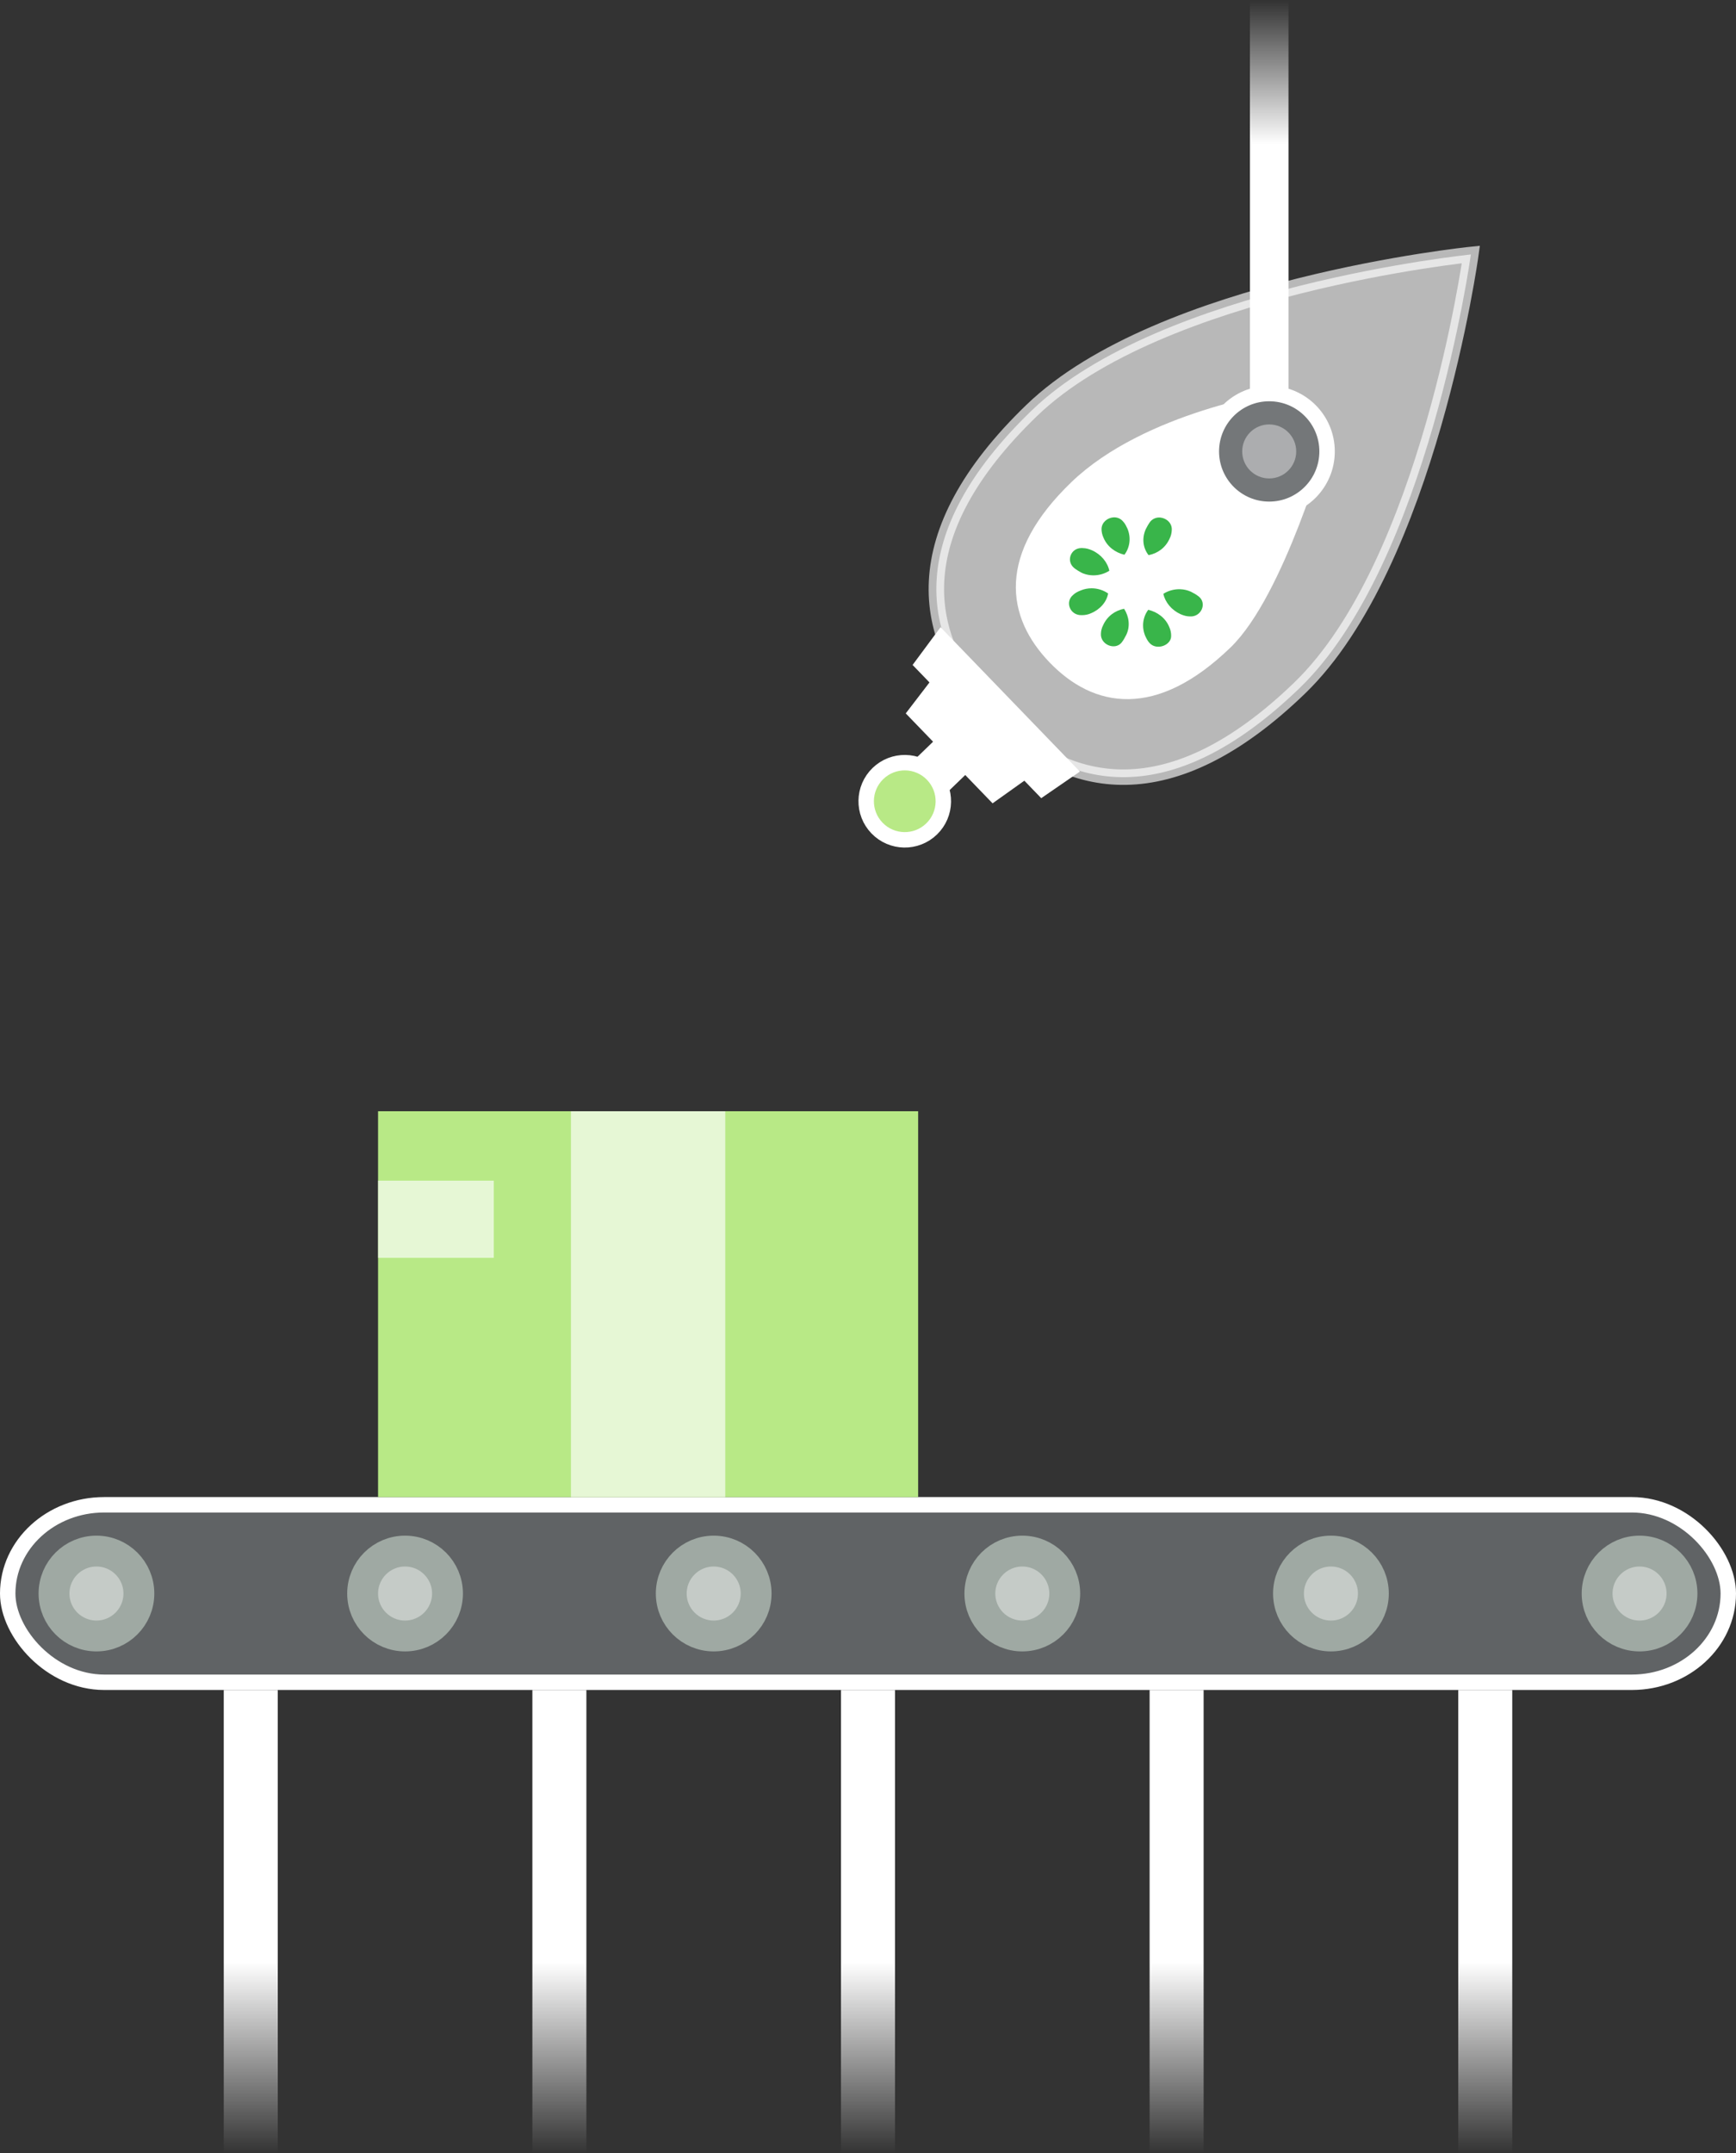 <?xml version="1.0" encoding="UTF-8" standalone="no"?>
<svg width="225px" height="279px" viewBox="0 0 225 279" version="1.1" xmlns="http://www.w3.org/2000/svg" xmlns:xlink="http://www.w3.org/1999/xlink" xmlns:sketch="http://www.bohemiancoding.com/sketch/ns">
    <rect x="0" y="0" width="225" height="279" fill="#333333" stroke="none"/>
    <!-- Generator: Sketch 3.3.3 (12072) - http://www.bohemiancoding.com/sketch -->
    <title>company</title>
    <desc>Created with Sketch.</desc>
    <defs>
        <linearGradient x1="50%" y1="58.757%" x2="50%" y2="100%" id="linearGradient-1">
            <stop stop-color="#FFFFFF" offset="0%"></stop>
            <stop stop-color="#FFFFFF" stop-opacity="0" offset="100%"></stop>
        </linearGradient>
        <linearGradient x1="50%" y1="0%" x2="50%" y2="36.622%" id="linearGradient-2">
            <stop stop-color="#FFFFFF" stop-opacity="0" offset="0%"></stop>
            <stop stop-color="#FFFFFF" offset="100%"></stop>
        </linearGradient>
    </defs>
    <g id="Homepage" stroke="none" stroke-width="1" fill="none" fill-rule="evenodd" sketch:type="MSPage">
        <g id="cucumber-homepage" sketch:type="MSArtboardGroup" transform="translate(-927, -673)">
            <g id="company" sketch:type="MSLayerGroup" transform="translate(928, 673)">
                <rect id="thread" stroke="#FFFFFF" stroke-width="2" fill-opacity="0.9" fill="#65696B" sketch:type="MSShapeGroup" x="0" y="195" width="223" height="23" rx="12.5"></rect>
                <rect id="Rectangle-44" fill="url(#linearGradient-1)" sketch:type="MSShapeGroup" x="28" y="219" width="7" height="60"></rect>
                <rect id="Rectangle-44-Copy" fill="url(#linearGradient-1)" sketch:type="MSShapeGroup" x="68" y="219" width="7" height="60"></rect>
                <rect id="Rectangle-44-Copy-2" fill="url(#linearGradient-1)" sketch:type="MSShapeGroup" x="108" y="219" width="7" height="60"></rect>
                <rect id="Rectangle-44-Copy-3" fill="url(#linearGradient-1)" sketch:type="MSShapeGroup" x="148" y="219" width="7" height="60"></rect>
                <rect id="Rectangle-44-Copy-4" fill="url(#linearGradient-1)" sketch:type="MSShapeGroup" x="188" y="219" width="7" height="60"></rect>
                <path d="M11.5,212 C14.538,212 17,209.538 17,206.5 C17,203.462 14.538,201 11.5,201 C8.462,201 6,203.462 6,206.5 C6,209.538 8.462,212 11.5,212 Z" id="Oval-25-Copy" stroke="#9FA9A3" stroke-width="4" fill="#C5CBC7" sketch:type="MSShapeGroup"></path>
                <path d="M51.5,212 C54.538,212 57,209.538 57,206.5 C57,203.462 54.538,201 51.5,201 C48.462,201 46,203.462 46,206.5 C46,209.538 48.462,212 51.5,212 Z" id="Oval-25-Copy-3" stroke="#9FA9A3" stroke-width="4" fill="#C5CBC7" sketch:type="MSShapeGroup"></path>
                <path d="M91.5,212 C94.538,212 97,209.538 97,206.5 C97,203.462 94.538,201 91.5,201 C88.462,201 86,203.462 86,206.5 C86,209.538 88.462,212 91.5,212 Z" id="Oval-25-Copy-4" stroke="#9FA9A3" stroke-width="4" fill="#C5CBC7" sketch:type="MSShapeGroup"></path>
                <path d="M131.5,212 C134.538,212 137,209.538 137,206.5 C137,203.462 134.538,201 131.5,201 C128.462,201 126,203.462 126,206.5 C126,209.538 128.462,212 131.5,212 Z" id="Oval-25-Copy-5" stroke="#9FA9A3" stroke-width="4" fill="#C5CBC7" sketch:type="MSShapeGroup"></path>
                <path d="M171.5,212 C174.538,212 177,209.538 177,206.5 C177,203.462 174.538,201 171.5,201 C168.462,201 166,203.462 166,206.5 C166,209.538 168.462,212 171.5,212 Z" id="Oval-25-Copy-6" stroke="#9FA9A3" stroke-width="4" fill="#C5CBC7" sketch:type="MSShapeGroup"></path>
                <path d="M211.5,212 C214.538,212 217,209.538 217,206.5 C217,203.462 214.538,201 211.5,201 C208.462,201 206,203.462 206,206.5 C206,209.538 208.462,212 211.5,212 Z" id="Oval-25-Copy-7" stroke="#9FA9A3" stroke-width="4" fill="#C5CBC7" sketch:type="MSShapeGroup"></path>
                <g id="Group-+-rect4005-copy" transform="translate(150.458, 69.421) rotate(-44) translate(-150.458, -69.421) translate(95.958, 43.421)" sketch:type="MSShapeGroup">
                    <g id="Group" transform="translate(1, 1)">
                        <path d="M52,51 C75.196,51 107,26 107,26 C107,26 75.196,1 52,1 C28.804,1 21,12.193 21,26 C21,39.807 28.804,51 52,51 Z" id="Oval-39" stroke="#FFFFFF" stroke-width="2" opacity="0.65" fill="#FFFFFF"></path>
                        <path d="M49.199,39.996 C58.511,39.996 76.142,29.719 76.142,29.719 L76.113,22.326 C76.113,22.326 62.068,12.256 49.199,12.256 C36.33,12.256 32,18.466 32,26.126 C32,33.786 36.33,39.996 49.199,39.996 Z" id="Oval-39-Copy" stroke="#FFFFFF" stroke-width="2" fill="#FFFFFF"></path>
                        <path d="M18,14 L24,13 L24,39 L18,38 L18,14 Z" id="Rectangle-53" fill="#FFFFFF"></path>
                        <path d="M13,17.9 L19,17 L19,35 L13,34.1 L13,17.9 Z" id="Rectangle-53-Copy" fill="#FFFFFF"></path>
                        <rect id="Rectangle-53-Copy-2" fill="#FFFFFF" transform="translate(15, 26) rotate(-90) translate(-15, -26) " x="12" y="19" width="6" height="14"></rect>
                        <circle id="Oval-40" stroke="#FFFFFF" stroke-width="2" fill="#B8E986" cx="5" cy="26" r="5"></circle>
                    </g>
                    <path d="M50.339,19.008 C49.867,18.96 49.37,19.124 49.023,19.535 C48.771,19.872 48.613,20.198 48.444,20.535 C47.939,21.714 48.107,22.978 48.865,23.904 C50.044,23.651 51.044,22.899 51.549,21.719 C51.718,21.382 51.812,20.951 51.812,20.614 C51.865,19.719 51.125,19.089 50.339,19.008 L50.339,19.008 Z M44.208,19.087 C43.439,19.16 42.708,19.772 42.708,20.614 C42.708,20.951 42.803,21.382 42.971,21.719 C43.476,22.899 44.555,23.651 45.734,23.904 C46.408,22.978 46.581,21.714 46.076,20.535 C45.908,20.198 45.75,19.866 45.497,19.614 C45.15,19.203 44.669,19.043 44.208,19.087 L44.208,19.087 Z M40.077,23.141 C38.749,23.209 38.156,24.878 39.261,25.747 C39.598,25.999 39.924,26.183 40.261,26.352 C41.44,26.857 42.803,26.684 43.813,26.01 C43.56,24.915 42.703,23.909 41.524,23.404 C41.103,23.235 40.761,23.141 40.34,23.141 C40.245,23.13 40.165,23.136 40.077,23.141 L40.077,23.141 Z M53.049,28.247 C52.278,28.232 51.497,28.458 50.865,28.879 C51.118,29.974 51.976,30.979 53.154,31.485 C53.575,31.653 53.917,31.748 54.338,31.748 C55.854,31.832 56.596,29.958 55.417,29.116 C55.08,28.863 54.754,28.705 54.417,28.537 C53.975,28.347 53.512,28.256 53.049,28.247 L53.049,28.247 Z M41.55,28.326 C41.087,28.335 40.624,28.426 40.182,28.616 C39.761,28.784 39.434,28.968 39.182,29.221 C38.087,30.148 38.824,31.911 40.34,31.827 C40.761,31.827 41.187,31.732 41.524,31.564 C42.703,31.058 43.539,30.053 43.708,28.958 C43.076,28.537 42.321,28.311 41.55,28.326 L41.55,28.326 Z M45.813,30.906 C44.634,31.158 43.634,31.911 43.129,33.09 C42.96,33.427 42.866,33.833 42.866,34.169 C42.782,35.601 44.734,36.37 45.576,35.275 C45.829,34.938 45.987,34.612 46.155,34.275 C46.66,33.18 46.487,31.916 45.813,30.906 L45.813,30.906 Z M48.944,30.985 C48.271,31.911 48.097,33.175 48.602,34.354 C48.771,34.691 48.928,35.022 49.181,35.275 C50.107,36.286 52.054,35.538 51.97,34.275 C51.97,33.938 51.876,33.506 51.707,33.169 C51.202,31.99 50.123,31.237 48.944,30.985 L48.944,30.985 Z" id="rect4005-copy" fill="#39B54A" transform="translate(47.329, 27.397) rotate(45) translate(-47.329, -27.397) "></path>
                </g>
                <g id="Rectangle-50-+-Oval-27" transform="translate(156, 0)" sketch:type="MSShapeGroup">
                    <rect id="Rectangle-50" fill="url(#linearGradient-2)" x="5" y="0" width="5" height="51"></rect>
                    <circle id="Oval-27" stroke="#FFFFFF" stroke-width="2" fill-opacity="0.9" fill="#65696B" cx="7.5" cy="58.5" r="7.5"></circle>
                </g>
                <circle id="Oval-25-Copy-2" fill-opacity="0.4" fill="#FFFFFF" sketch:type="MSShapeGroup" cx="163.5" cy="58.5" r="3.5"></circle>
                <g id="package" transform="translate(48, 144)" sketch:type="MSShapeGroup">
                    <rect id="Rectangle-49" fill="#B8E986" x="0" y="0" width="70" height="50"></rect>
                    <rect id="Rectangle-51" fill-opacity="0.65" fill="#FFFFFF" x="25" y="0" width="20" height="50"></rect>
                    <rect id="Rectangle-52" fill-opacity="0.65" fill="#FFFFFF" x="0" y="9" width="15" height="10"></rect>
                </g>
            </g>
        </g>
    </g>
</svg>